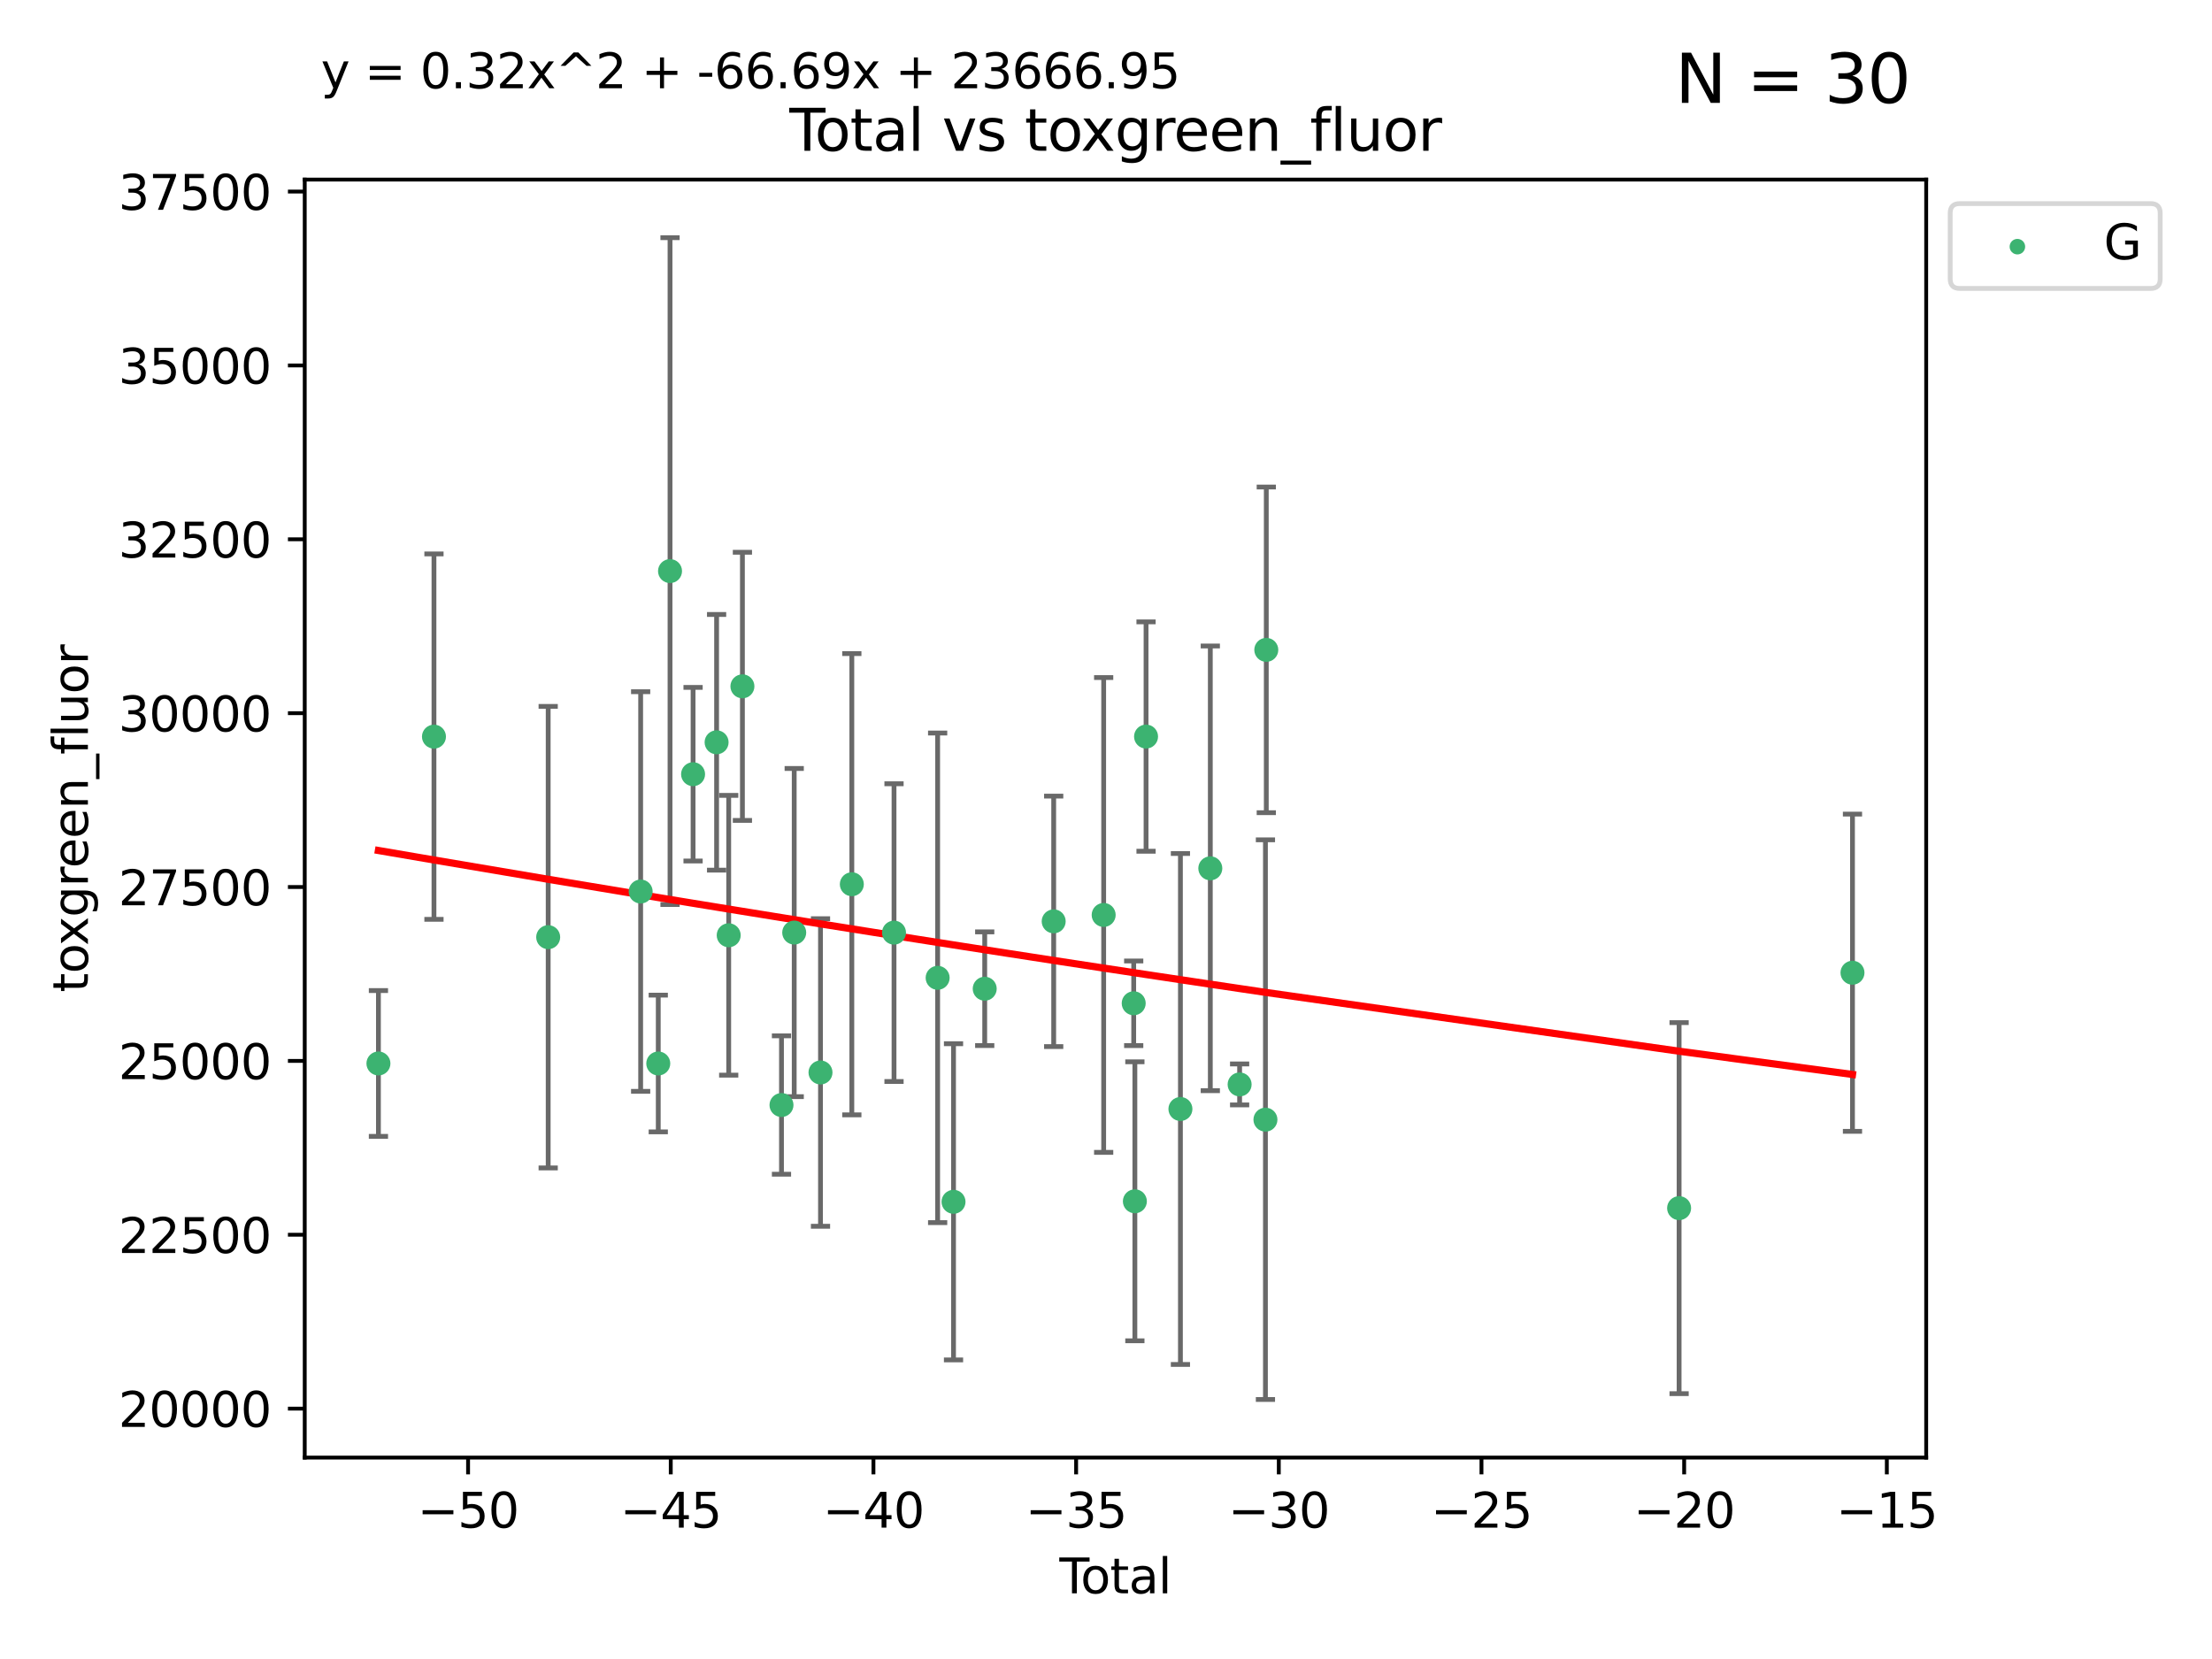 <?xml version="1.0" encoding="utf-8" standalone="no"?>
<!DOCTYPE svg PUBLIC "-//W3C//DTD SVG 1.1//EN"
  "http://www.w3.org/Graphics/SVG/1.1/DTD/svg11.dtd">
<svg xmlns:xlink="http://www.w3.org/1999/xlink" width="460.8pt" height="345.6pt" viewBox="0 0 460.8 345.6" xmlns="http://www.w3.org/2000/svg" version="1.1">
 <defs>
  <style type="text/css">*{stroke-linejoin: round; stroke-linecap: butt}</style>
 </defs>
 <g id="figure_1">
  <g id="patch_1">
   <path d="M 0 345.6 
L 460.8 345.6 
L 460.8 0 
L 0 0 
z
" style="fill: #ffffff"/>
  </g>
  <g id="axes_1">
   <g id="patch_2">
    <path d="M 63.481 303.64 
L 401.26 303.64 
L 401.26 37.411 
L 63.481 37.411 
z
" style="fill: #ffffff"/>
   </g>
   <g id="PathCollection_1">
    <defs>
     <path id="mac138e5668" d="M 0 1.118 
C 0.297 1.118 0.581 1 0.791 0.791 
C 1 0.581 1.118 0.297 1.118 0 
C 1.118 -0.297 1 -0.581 0.791 -0.791 
C 0.581 -1 0.297 -1.118 0 -1.118 
C -0.297 -1.118 -0.581 -1 -0.791 -0.791 
C -1 -0.581 -1.118 -0.297 -1.118 0 
C -1.118 0.297 -1 0.581 -0.791 0.791 
C -0.581 1 -0.297 1.118 0 1.118 
z
" style="stroke: #3cb371"/>
    </defs>
    <g clip-path="url(#p439471db47)">
     <use xlink:href="#mac138e5668" x="78.835" y="221.54" style="fill: #3cb371; stroke: #3cb371"/>
     <use xlink:href="#mac138e5668" x="90.403" y="153.455" style="fill: #3cb371; stroke: #3cb371"/>
     <use xlink:href="#mac138e5668" x="114.197" y="195.229" style="fill: #3cb371; stroke: #3cb371"/>
     <use xlink:href="#mac138e5668" x="133.459" y="185.72" style="fill: #3cb371; stroke: #3cb371"/>
     <use xlink:href="#mac138e5668" x="137.129" y="221.543" style="fill: #3cb371; stroke: #3cb371"/>
     <use xlink:href="#mac138e5668" x="139.579" y="118.969" style="fill: #3cb371; stroke: #3cb371"/>
     <use xlink:href="#mac138e5668" x="144.38" y="161.28" style="fill: #3cb371; stroke: #3cb371"/>
     <use xlink:href="#mac138e5668" x="149.28" y="154.636" style="fill: #3cb371; stroke: #3cb371"/>
     <use xlink:href="#mac138e5668" x="151.802" y="194.832" style="fill: #3cb371; stroke: #3cb371"/>
     <use xlink:href="#mac138e5668" x="154.658" y="142.975" style="fill: #3cb371; stroke: #3cb371"/>
     <use xlink:href="#mac138e5668" x="162.798" y="230.199" style="fill: #3cb371; stroke: #3cb371"/>
     <use xlink:href="#mac138e5668" x="165.449" y="194.27" style="fill: #3cb371; stroke: #3cb371"/>
     <use xlink:href="#mac138e5668" x="170.925" y="223.415" style="fill: #3cb371; stroke: #3cb371"/>
     <use xlink:href="#mac138e5668" x="177.451" y="184.203" style="fill: #3cb371; stroke: #3cb371"/>
     <use xlink:href="#mac138e5668" x="186.24" y="194.285" style="fill: #3cb371; stroke: #3cb371"/>
     <use xlink:href="#mac138e5668" x="195.328" y="203.698" style="fill: #3cb371; stroke: #3cb371"/>
     <use xlink:href="#mac138e5668" x="198.636" y="250.358" style="fill: #3cb371; stroke: #3cb371"/>
     <use xlink:href="#mac138e5668" x="205.134" y="205.97" style="fill: #3cb371; stroke: #3cb371"/>
     <use xlink:href="#mac138e5668" x="219.502" y="191.933" style="fill: #3cb371; stroke: #3cb371"/>
     <use xlink:href="#mac138e5668" x="229.914" y="190.601" style="fill: #3cb371; stroke: #3cb371"/>
     <use xlink:href="#mac138e5668" x="236.171" y="209.001" style="fill: #3cb371; stroke: #3cb371"/>
     <use xlink:href="#mac138e5668" x="236.415" y="250.252" style="fill: #3cb371; stroke: #3cb371"/>
     <use xlink:href="#mac138e5668" x="238.743" y="153.439" style="fill: #3cb371; stroke: #3cb371"/>
     <use xlink:href="#mac138e5668" x="245.904" y="231.023" style="fill: #3cb371; stroke: #3cb371"/>
     <use xlink:href="#mac138e5668" x="252.13" y="180.887" style="fill: #3cb371; stroke: #3cb371"/>
     <use xlink:href="#mac138e5668" x="258.236" y="225.906" style="fill: #3cb371; stroke: #3cb371"/>
     <use xlink:href="#mac138e5668" x="263.614" y="233.243" style="fill: #3cb371; stroke: #3cb371"/>
     <use xlink:href="#mac138e5668" x="263.791" y="135.378" style="fill: #3cb371; stroke: #3cb371"/>
     <use xlink:href="#mac138e5668" x="349.789" y="251.676" style="fill: #3cb371; stroke: #3cb371"/>
     <use xlink:href="#mac138e5668" x="385.906" y="202.636" style="fill: #3cb371; stroke: #3cb371"/>
    </g>
   </g>
   <g id="matplotlib.axis_1">
    <g id="xtick_1">
     <g id="line2d_1">
      <defs>
       <path id="m9cba1f69fb" d="M 0 0 
L 0 3.5 
" style="stroke: #000000; stroke-width: 0.8"/>
      </defs>
      <g>
       <use xlink:href="#m9cba1f69fb" x="97.509" y="303.64" style="stroke: #000000; stroke-width: 0.8"/>
      </g>
     </g>
     <g id="text_1">
      <!-- −50 -->
      <g transform="translate(86.957 318.238)scale(0.1 -0.1)">
       <defs>
        <path id="DejaVuSans-2212" d="M 678 2272 
L 4684 2272 
L 4684 1741 
L 678 1741 
L 678 2272 
z
" transform="scale(0.016)"/>
        <path id="DejaVuSans-35" d="M 691 4666 
L 3169 4666 
L 3169 4134 
L 1269 4134 
L 1269 2991 
Q 1406 3038 1543 3061 
Q 1681 3084 1819 3084 
Q 2600 3084 3056 2656 
Q 3513 2228 3513 1497 
Q 3513 744 3044 326 
Q 2575 -91 1722 -91 
Q 1428 -91 1123 -41 
Q 819 9 494 109 
L 494 744 
Q 775 591 1075 516 
Q 1375 441 1709 441 
Q 2250 441 2565 725 
Q 2881 1009 2881 1497 
Q 2881 1984 2565 2268 
Q 2250 2553 1709 2553 
Q 1456 2553 1204 2497 
Q 953 2441 691 2322 
L 691 4666 
z
" transform="scale(0.016)"/>
        <path id="DejaVuSans-30" d="M 2034 4250 
Q 1547 4250 1301 3770 
Q 1056 3291 1056 2328 
Q 1056 1369 1301 889 
Q 1547 409 2034 409 
Q 2525 409 2770 889 
Q 3016 1369 3016 2328 
Q 3016 3291 2770 3770 
Q 2525 4250 2034 4250 
z
M 2034 4750 
Q 2819 4750 3233 4129 
Q 3647 3509 3647 2328 
Q 3647 1150 3233 529 
Q 2819 -91 2034 -91 
Q 1250 -91 836 529 
Q 422 1150 422 2328 
Q 422 3509 836 4129 
Q 1250 4750 2034 4750 
z
" transform="scale(0.016)"/>
       </defs>
       <use xlink:href="#DejaVuSans-2212"/>
       <use xlink:href="#DejaVuSans-35" x="83.789"/>
       <use xlink:href="#DejaVuSans-30" x="147.412"/>
      </g>
     </g>
    </g>
    <g id="xtick_2">
     <g id="line2d_2">
      <g>
       <use xlink:href="#m9cba1f69fb" x="139.731" y="303.64" style="stroke: #000000; stroke-width: 0.8"/>
      </g>
     </g>
     <g id="text_2">
      <!-- −45 -->
      <g transform="translate(129.179 318.238)scale(0.1 -0.1)">
       <defs>
        <path id="DejaVuSans-34" d="M 2419 4116 
L 825 1625 
L 2419 1625 
L 2419 4116 
z
M 2253 4666 
L 3047 4666 
L 3047 1625 
L 3713 1625 
L 3713 1100 
L 3047 1100 
L 3047 0 
L 2419 0 
L 2419 1100 
L 313 1100 
L 313 1709 
L 2253 4666 
z
" transform="scale(0.016)"/>
       </defs>
       <use xlink:href="#DejaVuSans-2212"/>
       <use xlink:href="#DejaVuSans-34" x="83.789"/>
       <use xlink:href="#DejaVuSans-35" x="147.412"/>
      </g>
     </g>
    </g>
    <g id="xtick_3">
     <g id="line2d_3">
      <g>
       <use xlink:href="#m9cba1f69fb" x="181.953" y="303.64" style="stroke: #000000; stroke-width: 0.8"/>
      </g>
     </g>
     <g id="text_3">
      <!-- −40 -->
      <g transform="translate(171.401 318.238)scale(0.1 -0.1)">
       <use xlink:href="#DejaVuSans-2212"/>
       <use xlink:href="#DejaVuSans-34" x="83.789"/>
       <use xlink:href="#DejaVuSans-30" x="147.412"/>
      </g>
     </g>
    </g>
    <g id="xtick_4">
     <g id="line2d_4">
      <g>
       <use xlink:href="#m9cba1f69fb" x="224.175" y="303.64" style="stroke: #000000; stroke-width: 0.8"/>
      </g>
     </g>
     <g id="text_4">
      <!-- −35 -->
      <g transform="translate(213.622 318.238)scale(0.1 -0.1)">
       <defs>
        <path id="DejaVuSans-33" d="M 2597 2516 
Q 3050 2419 3304 2112 
Q 3559 1806 3559 1356 
Q 3559 666 3084 287 
Q 2609 -91 1734 -91 
Q 1441 -91 1130 -33 
Q 819 25 488 141 
L 488 750 
Q 750 597 1062 519 
Q 1375 441 1716 441 
Q 2309 441 2620 675 
Q 2931 909 2931 1356 
Q 2931 1769 2642 2001 
Q 2353 2234 1838 2234 
L 1294 2234 
L 1294 2753 
L 1863 2753 
Q 2328 2753 2575 2939 
Q 2822 3125 2822 3475 
Q 2822 3834 2567 4026 
Q 2313 4219 1838 4219 
Q 1578 4219 1281 4162 
Q 984 4106 628 3988 
L 628 4550 
Q 988 4650 1302 4700 
Q 1616 4750 1894 4750 
Q 2613 4750 3031 4423 
Q 3450 4097 3450 3541 
Q 3450 3153 3228 2886 
Q 3006 2619 2597 2516 
z
" transform="scale(0.016)"/>
       </defs>
       <use xlink:href="#DejaVuSans-2212"/>
       <use xlink:href="#DejaVuSans-33" x="83.789"/>
       <use xlink:href="#DejaVuSans-35" x="147.412"/>
      </g>
     </g>
    </g>
    <g id="xtick_5">
     <g id="line2d_5">
      <g>
       <use xlink:href="#m9cba1f69fb" x="266.396" y="303.64" style="stroke: #000000; stroke-width: 0.8"/>
      </g>
     </g>
     <g id="text_5">
      <!-- −30 -->
      <g transform="translate(255.844 318.238)scale(0.1 -0.1)">
       <use xlink:href="#DejaVuSans-2212"/>
       <use xlink:href="#DejaVuSans-33" x="83.789"/>
       <use xlink:href="#DejaVuSans-30" x="147.412"/>
      </g>
     </g>
    </g>
    <g id="xtick_6">
     <g id="line2d_6">
      <g>
       <use xlink:href="#m9cba1f69fb" x="308.618" y="303.64" style="stroke: #000000; stroke-width: 0.8"/>
      </g>
     </g>
     <g id="text_6">
      <!-- −25 -->
      <g transform="translate(298.066 318.238)scale(0.1 -0.1)">
       <defs>
        <path id="DejaVuSans-32" d="M 1228 531 
L 3431 531 
L 3431 0 
L 469 0 
L 469 531 
Q 828 903 1448 1529 
Q 2069 2156 2228 2338 
Q 2531 2678 2651 2914 
Q 2772 3150 2772 3378 
Q 2772 3750 2511 3984 
Q 2250 4219 1831 4219 
Q 1534 4219 1204 4116 
Q 875 4013 500 3803 
L 500 4441 
Q 881 4594 1212 4672 
Q 1544 4750 1819 4750 
Q 2544 4750 2975 4387 
Q 3406 4025 3406 3419 
Q 3406 3131 3298 2873 
Q 3191 2616 2906 2266 
Q 2828 2175 2409 1742 
Q 1991 1309 1228 531 
z
" transform="scale(0.016)"/>
       </defs>
       <use xlink:href="#DejaVuSans-2212"/>
       <use xlink:href="#DejaVuSans-32" x="83.789"/>
       <use xlink:href="#DejaVuSans-35" x="147.412"/>
      </g>
     </g>
    </g>
    <g id="xtick_7">
     <g id="line2d_7">
      <g>
       <use xlink:href="#m9cba1f69fb" x="350.84" y="303.64" style="stroke: #000000; stroke-width: 0.8"/>
      </g>
     </g>
     <g id="text_7">
      <!-- −20 -->
      <g transform="translate(340.287 318.238)scale(0.1 -0.1)">
       <use xlink:href="#DejaVuSans-2212"/>
       <use xlink:href="#DejaVuSans-32" x="83.789"/>
       <use xlink:href="#DejaVuSans-30" x="147.412"/>
      </g>
     </g>
    </g>
    <g id="xtick_8">
     <g id="line2d_8">
      <g>
       <use xlink:href="#m9cba1f69fb" x="393.061" y="303.64" style="stroke: #000000; stroke-width: 0.8"/>
      </g>
     </g>
     <g id="text_8">
      <!-- −15 -->
      <g transform="translate(382.509 318.238)scale(0.1 -0.1)">
       <defs>
        <path id="DejaVuSans-31" d="M 794 531 
L 1825 531 
L 1825 4091 
L 703 3866 
L 703 4441 
L 1819 4666 
L 2450 4666 
L 2450 531 
L 3481 531 
L 3481 0 
L 794 0 
L 794 531 
z
" transform="scale(0.016)"/>
       </defs>
       <use xlink:href="#DejaVuSans-2212"/>
       <use xlink:href="#DejaVuSans-31" x="83.789"/>
       <use xlink:href="#DejaVuSans-35" x="147.412"/>
      </g>
     </g>
    </g>
    <g id="text_9">
     <!-- Total -->
     <g transform="translate(220.694 331.917)scale(0.1 -0.1)">
      <defs>
       <path id="DejaVuSans-54" d="M -19 4666 
L 3928 4666 
L 3928 4134 
L 2272 4134 
L 2272 0 
L 1638 0 
L 1638 4134 
L -19 4134 
L -19 4666 
z
" transform="scale(0.016)"/>
       <path id="DejaVuSans-6f" d="M 1959 3097 
Q 1497 3097 1228 2736 
Q 959 2375 959 1747 
Q 959 1119 1226 758 
Q 1494 397 1959 397 
Q 2419 397 2687 759 
Q 2956 1122 2956 1747 
Q 2956 2369 2687 2733 
Q 2419 3097 1959 3097 
z
M 1959 3584 
Q 2709 3584 3137 3096 
Q 3566 2609 3566 1747 
Q 3566 888 3137 398 
Q 2709 -91 1959 -91 
Q 1206 -91 779 398 
Q 353 888 353 1747 
Q 353 2609 779 3096 
Q 1206 3584 1959 3584 
z
" transform="scale(0.016)"/>
       <path id="DejaVuSans-74" d="M 1172 4494 
L 1172 3500 
L 2356 3500 
L 2356 3053 
L 1172 3053 
L 1172 1153 
Q 1172 725 1289 603 
Q 1406 481 1766 481 
L 2356 481 
L 2356 0 
L 1766 0 
Q 1100 0 847 248 
Q 594 497 594 1153 
L 594 3053 
L 172 3053 
L 172 3500 
L 594 3500 
L 594 4494 
L 1172 4494 
z
" transform="scale(0.016)"/>
       <path id="DejaVuSans-61" d="M 2194 1759 
Q 1497 1759 1228 1600 
Q 959 1441 959 1056 
Q 959 750 1161 570 
Q 1363 391 1709 391 
Q 2188 391 2477 730 
Q 2766 1069 2766 1631 
L 2766 1759 
L 2194 1759 
z
M 3341 1997 
L 3341 0 
L 2766 0 
L 2766 531 
Q 2569 213 2275 61 
Q 1981 -91 1556 -91 
Q 1019 -91 701 211 
Q 384 513 384 1019 
Q 384 1609 779 1909 
Q 1175 2209 1959 2209 
L 2766 2209 
L 2766 2266 
Q 2766 2663 2505 2880 
Q 2244 3097 1772 3097 
Q 1472 3097 1187 3025 
Q 903 2953 641 2809 
L 641 3341 
Q 956 3463 1253 3523 
Q 1550 3584 1831 3584 
Q 2591 3584 2966 3190 
Q 3341 2797 3341 1997 
z
" transform="scale(0.016)"/>
       <path id="DejaVuSans-6c" d="M 603 4863 
L 1178 4863 
L 1178 0 
L 603 0 
L 603 4863 
z
" transform="scale(0.016)"/>
      </defs>
      <use xlink:href="#DejaVuSans-54"/>
      <use xlink:href="#DejaVuSans-6f" x="44.084"/>
      <use xlink:href="#DejaVuSans-74" x="105.266"/>
      <use xlink:href="#DejaVuSans-61" x="144.475"/>
      <use xlink:href="#DejaVuSans-6c" x="205.754"/>
     </g>
    </g>
   </g>
   <g id="matplotlib.axis_2">
    <g id="ytick_1">
     <g id="line2d_9">
      <defs>
       <path id="me5fd442c56" d="M 0 0 
L -3.5 0 
" style="stroke: #000000; stroke-width: 0.8"/>
      </defs>
      <g>
       <use xlink:href="#me5fd442c56" x="63.481" y="293.442" style="stroke: #000000; stroke-width: 0.8"/>
      </g>
     </g>
     <g id="text_10">
      <!-- 20000 -->
      <g transform="translate(24.669 297.241)scale(0.1 -0.1)">
       <use xlink:href="#DejaVuSans-32"/>
       <use xlink:href="#DejaVuSans-30" x="63.623"/>
       <use xlink:href="#DejaVuSans-30" x="127.246"/>
       <use xlink:href="#DejaVuSans-30" x="190.869"/>
       <use xlink:href="#DejaVuSans-30" x="254.492"/>
      </g>
     </g>
    </g>
    <g id="ytick_2">
     <g id="line2d_10">
      <g>
       <use xlink:href="#me5fd442c56" x="63.481" y="257.223" style="stroke: #000000; stroke-width: 0.8"/>
      </g>
     </g>
     <g id="text_11">
      <!-- 22500 -->
      <g transform="translate(24.669 261.022)scale(0.1 -0.1)">
       <use xlink:href="#DejaVuSans-32"/>
       <use xlink:href="#DejaVuSans-32" x="63.623"/>
       <use xlink:href="#DejaVuSans-35" x="127.246"/>
       <use xlink:href="#DejaVuSans-30" x="190.869"/>
       <use xlink:href="#DejaVuSans-30" x="254.492"/>
      </g>
     </g>
    </g>
    <g id="ytick_3">
     <g id="line2d_11">
      <g>
       <use xlink:href="#me5fd442c56" x="63.481" y="221.004" style="stroke: #000000; stroke-width: 0.8"/>
      </g>
     </g>
     <g id="text_12">
      <!-- 25000 -->
      <g transform="translate(24.669 224.803)scale(0.1 -0.1)">
       <use xlink:href="#DejaVuSans-32"/>
       <use xlink:href="#DejaVuSans-35" x="63.623"/>
       <use xlink:href="#DejaVuSans-30" x="127.246"/>
       <use xlink:href="#DejaVuSans-30" x="190.869"/>
       <use xlink:href="#DejaVuSans-30" x="254.492"/>
      </g>
     </g>
    </g>
    <g id="ytick_4">
     <g id="line2d_12">
      <g>
       <use xlink:href="#me5fd442c56" x="63.481" y="184.785" style="stroke: #000000; stroke-width: 0.8"/>
      </g>
     </g>
     <g id="text_13">
      <!-- 27500 -->
      <g transform="translate(24.669 188.584)scale(0.1 -0.1)">
       <defs>
        <path id="DejaVuSans-37" d="M 525 4666 
L 3525 4666 
L 3525 4397 
L 1831 0 
L 1172 0 
L 2766 4134 
L 525 4134 
L 525 4666 
z
" transform="scale(0.016)"/>
       </defs>
       <use xlink:href="#DejaVuSans-32"/>
       <use xlink:href="#DejaVuSans-37" x="63.623"/>
       <use xlink:href="#DejaVuSans-35" x="127.246"/>
       <use xlink:href="#DejaVuSans-30" x="190.869"/>
       <use xlink:href="#DejaVuSans-30" x="254.492"/>
      </g>
     </g>
    </g>
    <g id="ytick_5">
     <g id="line2d_13">
      <g>
       <use xlink:href="#me5fd442c56" x="63.481" y="148.566" style="stroke: #000000; stroke-width: 0.8"/>
      </g>
     </g>
     <g id="text_14">
      <!-- 30000 -->
      <g transform="translate(24.669 152.365)scale(0.1 -0.1)">
       <use xlink:href="#DejaVuSans-33"/>
       <use xlink:href="#DejaVuSans-30" x="63.623"/>
       <use xlink:href="#DejaVuSans-30" x="127.246"/>
       <use xlink:href="#DejaVuSans-30" x="190.869"/>
       <use xlink:href="#DejaVuSans-30" x="254.492"/>
      </g>
     </g>
    </g>
    <g id="ytick_6">
     <g id="line2d_14">
      <g>
       <use xlink:href="#me5fd442c56" x="63.481" y="112.347" style="stroke: #000000; stroke-width: 0.8"/>
      </g>
     </g>
     <g id="text_15">
      <!-- 32500 -->
      <g transform="translate(24.669 116.146)scale(0.1 -0.1)">
       <use xlink:href="#DejaVuSans-33"/>
       <use xlink:href="#DejaVuSans-32" x="63.623"/>
       <use xlink:href="#DejaVuSans-35" x="127.246"/>
       <use xlink:href="#DejaVuSans-30" x="190.869"/>
       <use xlink:href="#DejaVuSans-30" x="254.492"/>
      </g>
     </g>
    </g>
    <g id="ytick_7">
     <g id="line2d_15">
      <g>
       <use xlink:href="#me5fd442c56" x="63.481" y="76.128" style="stroke: #000000; stroke-width: 0.8"/>
      </g>
     </g>
     <g id="text_16">
      <!-- 35000 -->
      <g transform="translate(24.669 79.927)scale(0.1 -0.1)">
       <use xlink:href="#DejaVuSans-33"/>
       <use xlink:href="#DejaVuSans-35" x="63.623"/>
       <use xlink:href="#DejaVuSans-30" x="127.246"/>
       <use xlink:href="#DejaVuSans-30" x="190.869"/>
       <use xlink:href="#DejaVuSans-30" x="254.492"/>
      </g>
     </g>
    </g>
    <g id="ytick_8">
     <g id="line2d_16">
      <g>
       <use xlink:href="#me5fd442c56" x="63.481" y="39.909" style="stroke: #000000; stroke-width: 0.8"/>
      </g>
     </g>
     <g id="text_17">
      <!-- 37500 -->
      <g transform="translate(24.669 43.708)scale(0.1 -0.1)">
       <use xlink:href="#DejaVuSans-33"/>
       <use xlink:href="#DejaVuSans-37" x="63.623"/>
       <use xlink:href="#DejaVuSans-35" x="127.246"/>
       <use xlink:href="#DejaVuSans-30" x="190.869"/>
       <use xlink:href="#DejaVuSans-30" x="254.492"/>
      </g>
     </g>
    </g>
    <g id="text_18">
     <!-- toxgreen_fluor -->
     <g transform="translate(18.311 206.72)rotate(-90)scale(0.1 -0.1)">
      <defs>
       <path id="DejaVuSans-78" d="M 3513 3500 
L 2247 1797 
L 3578 0 
L 2900 0 
L 1881 1375 
L 863 0 
L 184 0 
L 1544 1831 
L 300 3500 
L 978 3500 
L 1906 2253 
L 2834 3500 
L 3513 3500 
z
" transform="scale(0.016)"/>
       <path id="DejaVuSans-67" d="M 2906 1791 
Q 2906 2416 2648 2759 
Q 2391 3103 1925 3103 
Q 1463 3103 1205 2759 
Q 947 2416 947 1791 
Q 947 1169 1205 825 
Q 1463 481 1925 481 
Q 2391 481 2648 825 
Q 2906 1169 2906 1791 
z
M 3481 434 
Q 3481 -459 3084 -895 
Q 2688 -1331 1869 -1331 
Q 1566 -1331 1297 -1286 
Q 1028 -1241 775 -1147 
L 775 -588 
Q 1028 -725 1275 -790 
Q 1522 -856 1778 -856 
Q 2344 -856 2625 -561 
Q 2906 -266 2906 331 
L 2906 616 
Q 2728 306 2450 153 
Q 2172 0 1784 0 
Q 1141 0 747 490 
Q 353 981 353 1791 
Q 353 2603 747 3093 
Q 1141 3584 1784 3584 
Q 2172 3584 2450 3431 
Q 2728 3278 2906 2969 
L 2906 3500 
L 3481 3500 
L 3481 434 
z
" transform="scale(0.016)"/>
       <path id="DejaVuSans-72" d="M 2631 2963 
Q 2534 3019 2420 3045 
Q 2306 3072 2169 3072 
Q 1681 3072 1420 2755 
Q 1159 2438 1159 1844 
L 1159 0 
L 581 0 
L 581 3500 
L 1159 3500 
L 1159 2956 
Q 1341 3275 1631 3429 
Q 1922 3584 2338 3584 
Q 2397 3584 2469 3576 
Q 2541 3569 2628 3553 
L 2631 2963 
z
" transform="scale(0.016)"/>
       <path id="DejaVuSans-65" d="M 3597 1894 
L 3597 1613 
L 953 1613 
Q 991 1019 1311 708 
Q 1631 397 2203 397 
Q 2534 397 2845 478 
Q 3156 559 3463 722 
L 3463 178 
Q 3153 47 2828 -22 
Q 2503 -91 2169 -91 
Q 1331 -91 842 396 
Q 353 884 353 1716 
Q 353 2575 817 3079 
Q 1281 3584 2069 3584 
Q 2775 3584 3186 3129 
Q 3597 2675 3597 1894 
z
M 3022 2063 
Q 3016 2534 2758 2815 
Q 2500 3097 2075 3097 
Q 1594 3097 1305 2825 
Q 1016 2553 972 2059 
L 3022 2063 
z
" transform="scale(0.016)"/>
       <path id="DejaVuSans-6e" d="M 3513 2113 
L 3513 0 
L 2938 0 
L 2938 2094 
Q 2938 2591 2744 2837 
Q 2550 3084 2163 3084 
Q 1697 3084 1428 2787 
Q 1159 2491 1159 1978 
L 1159 0 
L 581 0 
L 581 3500 
L 1159 3500 
L 1159 2956 
Q 1366 3272 1645 3428 
Q 1925 3584 2291 3584 
Q 2894 3584 3203 3211 
Q 3513 2838 3513 2113 
z
" transform="scale(0.016)"/>
       <path id="DejaVuSans-5f" d="M 3263 -1063 
L 3263 -1509 
L -63 -1509 
L -63 -1063 
L 3263 -1063 
z
" transform="scale(0.016)"/>
       <path id="DejaVuSans-66" d="M 2375 4863 
L 2375 4384 
L 1825 4384 
Q 1516 4384 1395 4259 
Q 1275 4134 1275 3809 
L 1275 3500 
L 2222 3500 
L 2222 3053 
L 1275 3053 
L 1275 0 
L 697 0 
L 697 3053 
L 147 3053 
L 147 3500 
L 697 3500 
L 697 3744 
Q 697 4328 969 4595 
Q 1241 4863 1831 4863 
L 2375 4863 
z
" transform="scale(0.016)"/>
       <path id="DejaVuSans-75" d="M 544 1381 
L 544 3500 
L 1119 3500 
L 1119 1403 
Q 1119 906 1312 657 
Q 1506 409 1894 409 
Q 2359 409 2629 706 
Q 2900 1003 2900 1516 
L 2900 3500 
L 3475 3500 
L 3475 0 
L 2900 0 
L 2900 538 
Q 2691 219 2414 64 
Q 2138 -91 1772 -91 
Q 1169 -91 856 284 
Q 544 659 544 1381 
z
M 1991 3584 
L 1991 3584 
z
" transform="scale(0.016)"/>
      </defs>
      <use xlink:href="#DejaVuSans-74"/>
      <use xlink:href="#DejaVuSans-6f" x="39.209"/>
      <use xlink:href="#DejaVuSans-78" x="97.266"/>
      <use xlink:href="#DejaVuSans-67" x="156.445"/>
      <use xlink:href="#DejaVuSans-72" x="219.922"/>
      <use xlink:href="#DejaVuSans-65" x="258.785"/>
      <use xlink:href="#DejaVuSans-65" x="320.309"/>
      <use xlink:href="#DejaVuSans-6e" x="381.832"/>
      <use xlink:href="#DejaVuSans-5f" x="445.211"/>
      <use xlink:href="#DejaVuSans-66" x="495.211"/>
      <use xlink:href="#DejaVuSans-6c" x="530.416"/>
      <use xlink:href="#DejaVuSans-75" x="558.199"/>
      <use xlink:href="#DejaVuSans-6f" x="621.578"/>
      <use xlink:href="#DejaVuSans-72" x="682.76"/>
     </g>
    </g>
   </g>
   <g id="LineCollection_1">
    <path d="M 78.835 236.728 
L 78.835 206.352 
" clip-path="url(#p439471db47)" style="fill: none; stroke: #696969"/>
    <path d="M 90.403 191.517 
L 90.403 115.393 
" clip-path="url(#p439471db47)" style="fill: none; stroke: #696969"/>
    <path d="M 114.197 243.304 
L 114.197 147.155 
" clip-path="url(#p439471db47)" style="fill: none; stroke: #696969"/>
    <path d="M 133.459 227.343 
L 133.459 144.096 
" clip-path="url(#p439471db47)" style="fill: none; stroke: #696969"/>
    <path d="M 137.129 235.785 
L 137.129 207.301 
" clip-path="url(#p439471db47)" style="fill: none; stroke: #696969"/>
    <path d="M 139.579 188.425 
L 139.579 49.513 
" clip-path="url(#p439471db47)" style="fill: none; stroke: #696969"/>
    <path d="M 144.38 179.362 
L 144.38 143.198 
" clip-path="url(#p439471db47)" style="fill: none; stroke: #696969"/>
    <path d="M 149.28 181.268 
L 149.28 128.003 
" clip-path="url(#p439471db47)" style="fill: none; stroke: #696969"/>
    <path d="M 151.802 223.972 
L 151.802 165.693 
" clip-path="url(#p439471db47)" style="fill: none; stroke: #696969"/>
    <path d="M 154.658 170.908 
L 154.658 115.042 
" clip-path="url(#p439471db47)" style="fill: none; stroke: #696969"/>
    <path d="M 162.798 244.611 
L 162.798 215.786 
" clip-path="url(#p439471db47)" style="fill: none; stroke: #696969"/>
    <path d="M 165.449 228.45 
L 165.449 160.089 
" clip-path="url(#p439471db47)" style="fill: none; stroke: #696969"/>
    <path d="M 170.925 255.454 
L 170.925 191.376 
" clip-path="url(#p439471db47)" style="fill: none; stroke: #696969"/>
    <path d="M 177.451 232.245 
L 177.451 136.161 
" clip-path="url(#p439471db47)" style="fill: none; stroke: #696969"/>
    <path d="M 186.24 225.297 
L 186.24 163.272 
" clip-path="url(#p439471db47)" style="fill: none; stroke: #696969"/>
    <path d="M 195.328 254.691 
L 195.328 152.705 
" clip-path="url(#p439471db47)" style="fill: none; stroke: #696969"/>
    <path d="M 198.636 283.294 
L 198.636 217.422 
" clip-path="url(#p439471db47)" style="fill: none; stroke: #696969"/>
    <path d="M 205.134 217.813 
L 205.134 194.126 
" clip-path="url(#p439471db47)" style="fill: none; stroke: #696969"/>
    <path d="M 219.502 218.024 
L 219.502 165.842 
" clip-path="url(#p439471db47)" style="fill: none; stroke: #696969"/>
    <path d="M 229.914 240.058 
L 229.914 141.144 
" clip-path="url(#p439471db47)" style="fill: none; stroke: #696969"/>
    <path d="M 236.171 217.816 
L 236.171 200.186 
" clip-path="url(#p439471db47)" style="fill: none; stroke: #696969"/>
    <path d="M 236.415 279.311 
L 236.415 221.193 
" clip-path="url(#p439471db47)" style="fill: none; stroke: #696969"/>
    <path d="M 238.743 177.328 
L 238.743 129.55 
" clip-path="url(#p439471db47)" style="fill: none; stroke: #696969"/>
    <path d="M 245.904 284.244 
L 245.904 177.802 
" clip-path="url(#p439471db47)" style="fill: none; stroke: #696969"/>
    <path d="M 252.13 227.206 
L 252.13 134.569 
" clip-path="url(#p439471db47)" style="fill: none; stroke: #696969"/>
    <path d="M 258.236 230.174 
L 258.236 221.638 
" clip-path="url(#p439471db47)" style="fill: none; stroke: #696969"/>
    <path d="M 263.614 291.539 
L 263.614 174.947 
" clip-path="url(#p439471db47)" style="fill: none; stroke: #696969"/>
    <path d="M 263.791 169.301 
L 263.791 101.455 
" clip-path="url(#p439471db47)" style="fill: none; stroke: #696969"/>
    <path d="M 349.789 290.324 
L 349.789 213.028 
" clip-path="url(#p439471db47)" style="fill: none; stroke: #696969"/>
    <path d="M 385.906 235.679 
L 385.906 169.594 
" clip-path="url(#p439471db47)" style="fill: none; stroke: #696969"/>
   </g>
   <g id="line2d_17">
    <defs>
     <path id="m8805cbc2ed" d="M 2 0 
L -2 -0 
" style="stroke: #696969"/>
    </defs>
    <g clip-path="url(#p439471db47)">
     <use xlink:href="#m8805cbc2ed" x="78.835" y="236.728" style="fill: #696969; stroke: #696969"/>
     <use xlink:href="#m8805cbc2ed" x="90.403" y="191.517" style="fill: #696969; stroke: #696969"/>
     <use xlink:href="#m8805cbc2ed" x="114.197" y="243.304" style="fill: #696969; stroke: #696969"/>
     <use xlink:href="#m8805cbc2ed" x="133.459" y="227.343" style="fill: #696969; stroke: #696969"/>
     <use xlink:href="#m8805cbc2ed" x="137.129" y="235.785" style="fill: #696969; stroke: #696969"/>
     <use xlink:href="#m8805cbc2ed" x="139.579" y="188.425" style="fill: #696969; stroke: #696969"/>
     <use xlink:href="#m8805cbc2ed" x="144.38" y="179.362" style="fill: #696969; stroke: #696969"/>
     <use xlink:href="#m8805cbc2ed" x="149.28" y="181.268" style="fill: #696969; stroke: #696969"/>
     <use xlink:href="#m8805cbc2ed" x="151.802" y="223.972" style="fill: #696969; stroke: #696969"/>
     <use xlink:href="#m8805cbc2ed" x="154.658" y="170.908" style="fill: #696969; stroke: #696969"/>
     <use xlink:href="#m8805cbc2ed" x="162.798" y="244.611" style="fill: #696969; stroke: #696969"/>
     <use xlink:href="#m8805cbc2ed" x="165.449" y="228.45" style="fill: #696969; stroke: #696969"/>
     <use xlink:href="#m8805cbc2ed" x="170.925" y="255.454" style="fill: #696969; stroke: #696969"/>
     <use xlink:href="#m8805cbc2ed" x="177.451" y="232.245" style="fill: #696969; stroke: #696969"/>
     <use xlink:href="#m8805cbc2ed" x="186.24" y="225.297" style="fill: #696969; stroke: #696969"/>
     <use xlink:href="#m8805cbc2ed" x="195.328" y="254.691" style="fill: #696969; stroke: #696969"/>
     <use xlink:href="#m8805cbc2ed" x="198.636" y="283.294" style="fill: #696969; stroke: #696969"/>
     <use xlink:href="#m8805cbc2ed" x="205.134" y="217.813" style="fill: #696969; stroke: #696969"/>
     <use xlink:href="#m8805cbc2ed" x="219.502" y="218.024" style="fill: #696969; stroke: #696969"/>
     <use xlink:href="#m8805cbc2ed" x="229.914" y="240.058" style="fill: #696969; stroke: #696969"/>
     <use xlink:href="#m8805cbc2ed" x="236.171" y="217.816" style="fill: #696969; stroke: #696969"/>
     <use xlink:href="#m8805cbc2ed" x="236.415" y="279.311" style="fill: #696969; stroke: #696969"/>
     <use xlink:href="#m8805cbc2ed" x="238.743" y="177.328" style="fill: #696969; stroke: #696969"/>
     <use xlink:href="#m8805cbc2ed" x="245.904" y="284.244" style="fill: #696969; stroke: #696969"/>
     <use xlink:href="#m8805cbc2ed" x="252.13" y="227.206" style="fill: #696969; stroke: #696969"/>
     <use xlink:href="#m8805cbc2ed" x="258.236" y="230.174" style="fill: #696969; stroke: #696969"/>
     <use xlink:href="#m8805cbc2ed" x="263.614" y="291.539" style="fill: #696969; stroke: #696969"/>
     <use xlink:href="#m8805cbc2ed" x="263.791" y="169.301" style="fill: #696969; stroke: #696969"/>
     <use xlink:href="#m8805cbc2ed" x="349.789" y="290.324" style="fill: #696969; stroke: #696969"/>
     <use xlink:href="#m8805cbc2ed" x="385.906" y="235.679" style="fill: #696969; stroke: #696969"/>
    </g>
   </g>
   <g id="line2d_18">
    <g clip-path="url(#p439471db47)">
     <use xlink:href="#m8805cbc2ed" x="78.835" y="206.352" style="fill: #696969; stroke: #696969"/>
     <use xlink:href="#m8805cbc2ed" x="90.403" y="115.393" style="fill: #696969; stroke: #696969"/>
     <use xlink:href="#m8805cbc2ed" x="114.197" y="147.155" style="fill: #696969; stroke: #696969"/>
     <use xlink:href="#m8805cbc2ed" x="133.459" y="144.096" style="fill: #696969; stroke: #696969"/>
     <use xlink:href="#m8805cbc2ed" x="137.129" y="207.301" style="fill: #696969; stroke: #696969"/>
     <use xlink:href="#m8805cbc2ed" x="139.579" y="49.513" style="fill: #696969; stroke: #696969"/>
     <use xlink:href="#m8805cbc2ed" x="144.38" y="143.198" style="fill: #696969; stroke: #696969"/>
     <use xlink:href="#m8805cbc2ed" x="149.28" y="128.003" style="fill: #696969; stroke: #696969"/>
     <use xlink:href="#m8805cbc2ed" x="151.802" y="165.693" style="fill: #696969; stroke: #696969"/>
     <use xlink:href="#m8805cbc2ed" x="154.658" y="115.042" style="fill: #696969; stroke: #696969"/>
     <use xlink:href="#m8805cbc2ed" x="162.798" y="215.786" style="fill: #696969; stroke: #696969"/>
     <use xlink:href="#m8805cbc2ed" x="165.449" y="160.089" style="fill: #696969; stroke: #696969"/>
     <use xlink:href="#m8805cbc2ed" x="170.925" y="191.376" style="fill: #696969; stroke: #696969"/>
     <use xlink:href="#m8805cbc2ed" x="177.451" y="136.161" style="fill: #696969; stroke: #696969"/>
     <use xlink:href="#m8805cbc2ed" x="186.24" y="163.272" style="fill: #696969; stroke: #696969"/>
     <use xlink:href="#m8805cbc2ed" x="195.328" y="152.705" style="fill: #696969; stroke: #696969"/>
     <use xlink:href="#m8805cbc2ed" x="198.636" y="217.422" style="fill: #696969; stroke: #696969"/>
     <use xlink:href="#m8805cbc2ed" x="205.134" y="194.126" style="fill: #696969; stroke: #696969"/>
     <use xlink:href="#m8805cbc2ed" x="219.502" y="165.842" style="fill: #696969; stroke: #696969"/>
     <use xlink:href="#m8805cbc2ed" x="229.914" y="141.144" style="fill: #696969; stroke: #696969"/>
     <use xlink:href="#m8805cbc2ed" x="236.171" y="200.186" style="fill: #696969; stroke: #696969"/>
     <use xlink:href="#m8805cbc2ed" x="236.415" y="221.193" style="fill: #696969; stroke: #696969"/>
     <use xlink:href="#m8805cbc2ed" x="238.743" y="129.55" style="fill: #696969; stroke: #696969"/>
     <use xlink:href="#m8805cbc2ed" x="245.904" y="177.802" style="fill: #696969; stroke: #696969"/>
     <use xlink:href="#m8805cbc2ed" x="252.13" y="134.569" style="fill: #696969; stroke: #696969"/>
     <use xlink:href="#m8805cbc2ed" x="258.236" y="221.638" style="fill: #696969; stroke: #696969"/>
     <use xlink:href="#m8805cbc2ed" x="263.614" y="174.947" style="fill: #696969; stroke: #696969"/>
     <use xlink:href="#m8805cbc2ed" x="263.791" y="101.455" style="fill: #696969; stroke: #696969"/>
     <use xlink:href="#m8805cbc2ed" x="349.789" y="213.028" style="fill: #696969; stroke: #696969"/>
     <use xlink:href="#m8805cbc2ed" x="385.906" y="169.594" style="fill: #696969; stroke: #696969"/>
    </g>
   </g>
   <g id="line2d_19">
    <path d="M 78.835 177.172 
L 90.403 179.153 
L 114.197 183.173 
L 133.459 186.373 
L 137.129 186.977 
L 139.579 187.38 
L 144.38 188.166 
L 149.28 188.965 
L 151.802 189.376 
L 154.658 189.839 
L 162.798 191.154 
L 165.449 191.581 
L 170.925 192.459 
L 177.451 193.5 
L 186.24 194.894 
L 195.328 196.324 
L 198.636 196.842 
L 205.134 197.856 
L 219.502 200.077 
L 229.914 201.669 
L 236.171 202.619 
L 236.415 202.656 
L 238.743 203.009 
L 245.904 204.088 
L 252.13 205.02 
L 258.236 205.93 
L 263.614 206.727 
L 263.791 206.753 
L 349.789 218.986 
L 385.906 223.835 
" clip-path="url(#p439471db47)" style="fill: none; stroke: #ff0000; stroke-width: 1.5; stroke-linecap: square"/>
   </g>
   <g id="line2d_20">
    <defs>
     <path id="mb8d2765a61" d="M 0 2 
C 0.53 2 1.039 1.789 1.414 1.414 
C 1.789 1.039 2 0.53 2 0 
C 2 -0.53 1.789 -1.039 1.414 -1.414 
C 1.039 -1.789 0.53 -2 0 -2 
C -0.53 -2 -1.039 -1.789 -1.414 -1.414 
C -1.789 -1.039 -2 -0.53 -2 0 
C -2 0.53 -1.789 1.039 -1.414 1.414 
C -1.039 1.789 -0.53 2 0 2 
z
" style="stroke: #3cb371"/>
    </defs>
    <g clip-path="url(#p439471db47)">
     <use xlink:href="#mb8d2765a61" x="78.835" y="221.54" style="fill: #3cb371; stroke: #3cb371"/>
     <use xlink:href="#mb8d2765a61" x="90.403" y="153.455" style="fill: #3cb371; stroke: #3cb371"/>
     <use xlink:href="#mb8d2765a61" x="114.197" y="195.229" style="fill: #3cb371; stroke: #3cb371"/>
     <use xlink:href="#mb8d2765a61" x="133.459" y="185.72" style="fill: #3cb371; stroke: #3cb371"/>
     <use xlink:href="#mb8d2765a61" x="137.129" y="221.543" style="fill: #3cb371; stroke: #3cb371"/>
     <use xlink:href="#mb8d2765a61" x="139.579" y="118.969" style="fill: #3cb371; stroke: #3cb371"/>
     <use xlink:href="#mb8d2765a61" x="144.38" y="161.28" style="fill: #3cb371; stroke: #3cb371"/>
     <use xlink:href="#mb8d2765a61" x="149.28" y="154.636" style="fill: #3cb371; stroke: #3cb371"/>
     <use xlink:href="#mb8d2765a61" x="151.802" y="194.832" style="fill: #3cb371; stroke: #3cb371"/>
     <use xlink:href="#mb8d2765a61" x="154.658" y="142.975" style="fill: #3cb371; stroke: #3cb371"/>
     <use xlink:href="#mb8d2765a61" x="162.798" y="230.199" style="fill: #3cb371; stroke: #3cb371"/>
     <use xlink:href="#mb8d2765a61" x="165.449" y="194.27" style="fill: #3cb371; stroke: #3cb371"/>
     <use xlink:href="#mb8d2765a61" x="170.925" y="223.415" style="fill: #3cb371; stroke: #3cb371"/>
     <use xlink:href="#mb8d2765a61" x="177.451" y="184.203" style="fill: #3cb371; stroke: #3cb371"/>
     <use xlink:href="#mb8d2765a61" x="186.24" y="194.285" style="fill: #3cb371; stroke: #3cb371"/>
     <use xlink:href="#mb8d2765a61" x="195.328" y="203.698" style="fill: #3cb371; stroke: #3cb371"/>
     <use xlink:href="#mb8d2765a61" x="198.636" y="250.358" style="fill: #3cb371; stroke: #3cb371"/>
     <use xlink:href="#mb8d2765a61" x="205.134" y="205.97" style="fill: #3cb371; stroke: #3cb371"/>
     <use xlink:href="#mb8d2765a61" x="219.502" y="191.933" style="fill: #3cb371; stroke: #3cb371"/>
     <use xlink:href="#mb8d2765a61" x="229.914" y="190.601" style="fill: #3cb371; stroke: #3cb371"/>
     <use xlink:href="#mb8d2765a61" x="236.171" y="209.001" style="fill: #3cb371; stroke: #3cb371"/>
     <use xlink:href="#mb8d2765a61" x="236.415" y="250.252" style="fill: #3cb371; stroke: #3cb371"/>
     <use xlink:href="#mb8d2765a61" x="238.743" y="153.439" style="fill: #3cb371; stroke: #3cb371"/>
     <use xlink:href="#mb8d2765a61" x="245.904" y="231.023" style="fill: #3cb371; stroke: #3cb371"/>
     <use xlink:href="#mb8d2765a61" x="252.13" y="180.887" style="fill: #3cb371; stroke: #3cb371"/>
     <use xlink:href="#mb8d2765a61" x="258.236" y="225.906" style="fill: #3cb371; stroke: #3cb371"/>
     <use xlink:href="#mb8d2765a61" x="263.614" y="233.243" style="fill: #3cb371; stroke: #3cb371"/>
     <use xlink:href="#mb8d2765a61" x="263.791" y="135.378" style="fill: #3cb371; stroke: #3cb371"/>
     <use xlink:href="#mb8d2765a61" x="349.789" y="251.676" style="fill: #3cb371; stroke: #3cb371"/>
     <use xlink:href="#mb8d2765a61" x="385.906" y="202.636" style="fill: #3cb371; stroke: #3cb371"/>
    </g>
   </g>
   <g id="patch_3">
    <path d="M 63.481 303.64 
L 63.481 37.411 
" style="fill: none; stroke: #000000; stroke-width: 0.8; stroke-linejoin: miter; stroke-linecap: square"/>
   </g>
   <g id="patch_4">
    <path d="M 401.26 303.64 
L 401.26 37.411 
" style="fill: none; stroke: #000000; stroke-width: 0.8; stroke-linejoin: miter; stroke-linecap: square"/>
   </g>
   <g id="patch_5">
    <path d="M 63.481 303.64 
L 401.26 303.64 
" style="fill: none; stroke: #000000; stroke-width: 0.8; stroke-linejoin: miter; stroke-linecap: square"/>
   </g>
   <g id="patch_6">
    <path d="M 63.481 37.411 
L 401.26 37.411 
" style="fill: none; stroke: #000000; stroke-width: 0.8; stroke-linejoin: miter; stroke-linecap: square"/>
   </g>
   <g id="text_19">
    <!-- N = 30 -->
    <g transform="translate(348.963 21.426)scale(0.14 -0.14)">
     <defs>
      <path id="DejaVuSans-4e" d="M 628 4666 
L 1478 4666 
L 3547 763 
L 3547 4666 
L 4159 4666 
L 4159 0 
L 3309 0 
L 1241 3903 
L 1241 0 
L 628 0 
L 628 4666 
z
" transform="scale(0.016)"/>
      <path id="DejaVuSans-20" transform="scale(0.016)"/>
      <path id="DejaVuSans-3d" d="M 678 2906 
L 4684 2906 
L 4684 2381 
L 678 2381 
L 678 2906 
z
M 678 1631 
L 4684 1631 
L 4684 1100 
L 678 1100 
L 678 1631 
z
" transform="scale(0.016)"/>
     </defs>
     <use xlink:href="#DejaVuSans-4e"/>
     <use xlink:href="#DejaVuSans-20" x="74.805"/>
     <use xlink:href="#DejaVuSans-3d" x="106.592"/>
     <use xlink:href="#DejaVuSans-20" x="190.381"/>
     <use xlink:href="#DejaVuSans-33" x="222.168"/>
     <use xlink:href="#DejaVuSans-30" x="285.791"/>
    </g>
   </g>
   <g id="text_20">
    <!-- y = 0.32x^2 + -66.69x + 23666.95 -->
    <g transform="translate(66.859 18.387)scale(0.1 -0.1)">
     <defs>
      <path id="DejaVuSans-79" d="M 2059 -325 
Q 1816 -950 1584 -1140 
Q 1353 -1331 966 -1331 
L 506 -1331 
L 506 -850 
L 844 -850 
Q 1081 -850 1212 -737 
Q 1344 -625 1503 -206 
L 1606 56 
L 191 3500 
L 800 3500 
L 1894 763 
L 2988 3500 
L 3597 3500 
L 2059 -325 
z
" transform="scale(0.016)"/>
      <path id="DejaVuSans-2e" d="M 684 794 
L 1344 794 
L 1344 0 
L 684 0 
L 684 794 
z
" transform="scale(0.016)"/>
      <path id="DejaVuSans-5e" d="M 2988 4666 
L 4684 2925 
L 4056 2925 
L 2681 4159 
L 1306 2925 
L 678 2925 
L 2375 4666 
L 2988 4666 
z
" transform="scale(0.016)"/>
      <path id="DejaVuSans-2b" d="M 2944 4013 
L 2944 2272 
L 4684 2272 
L 4684 1741 
L 2944 1741 
L 2944 0 
L 2419 0 
L 2419 1741 
L 678 1741 
L 678 2272 
L 2419 2272 
L 2419 4013 
L 2944 4013 
z
" transform="scale(0.016)"/>
      <path id="DejaVuSans-2d" d="M 313 2009 
L 1997 2009 
L 1997 1497 
L 313 1497 
L 313 2009 
z
" transform="scale(0.016)"/>
      <path id="DejaVuSans-36" d="M 2113 2584 
Q 1688 2584 1439 2293 
Q 1191 2003 1191 1497 
Q 1191 994 1439 701 
Q 1688 409 2113 409 
Q 2538 409 2786 701 
Q 3034 994 3034 1497 
Q 3034 2003 2786 2293 
Q 2538 2584 2113 2584 
z
M 3366 4563 
L 3366 3988 
Q 3128 4100 2886 4159 
Q 2644 4219 2406 4219 
Q 1781 4219 1451 3797 
Q 1122 3375 1075 2522 
Q 1259 2794 1537 2939 
Q 1816 3084 2150 3084 
Q 2853 3084 3261 2657 
Q 3669 2231 3669 1497 
Q 3669 778 3244 343 
Q 2819 -91 2113 -91 
Q 1303 -91 875 529 
Q 447 1150 447 2328 
Q 447 3434 972 4092 
Q 1497 4750 2381 4750 
Q 2619 4750 2861 4703 
Q 3103 4656 3366 4563 
z
" transform="scale(0.016)"/>
      <path id="DejaVuSans-39" d="M 703 97 
L 703 672 
Q 941 559 1184 500 
Q 1428 441 1663 441 
Q 2288 441 2617 861 
Q 2947 1281 2994 2138 
Q 2813 1869 2534 1725 
Q 2256 1581 1919 1581 
Q 1219 1581 811 2004 
Q 403 2428 403 3163 
Q 403 3881 828 4315 
Q 1253 4750 1959 4750 
Q 2769 4750 3195 4129 
Q 3622 3509 3622 2328 
Q 3622 1225 3098 567 
Q 2575 -91 1691 -91 
Q 1453 -91 1209 -44 
Q 966 3 703 97 
z
M 1959 2075 
Q 2384 2075 2632 2365 
Q 2881 2656 2881 3163 
Q 2881 3666 2632 3958 
Q 2384 4250 1959 4250 
Q 1534 4250 1286 3958 
Q 1038 3666 1038 3163 
Q 1038 2656 1286 2365 
Q 1534 2075 1959 2075 
z
" transform="scale(0.016)"/>
     </defs>
     <use xlink:href="#DejaVuSans-79"/>
     <use xlink:href="#DejaVuSans-20" x="59.18"/>
     <use xlink:href="#DejaVuSans-3d" x="90.967"/>
     <use xlink:href="#DejaVuSans-20" x="174.756"/>
     <use xlink:href="#DejaVuSans-30" x="206.543"/>
     <use xlink:href="#DejaVuSans-2e" x="270.166"/>
     <use xlink:href="#DejaVuSans-33" x="301.953"/>
     <use xlink:href="#DejaVuSans-32" x="365.576"/>
     <use xlink:href="#DejaVuSans-78" x="429.199"/>
     <use xlink:href="#DejaVuSans-5e" x="488.379"/>
     <use xlink:href="#DejaVuSans-32" x="572.168"/>
     <use xlink:href="#DejaVuSans-20" x="635.791"/>
     <use xlink:href="#DejaVuSans-2b" x="667.578"/>
     <use xlink:href="#DejaVuSans-20" x="751.367"/>
     <use xlink:href="#DejaVuSans-2d" x="783.154"/>
     <use xlink:href="#DejaVuSans-36" x="819.238"/>
     <use xlink:href="#DejaVuSans-36" x="882.861"/>
     <use xlink:href="#DejaVuSans-2e" x="946.484"/>
     <use xlink:href="#DejaVuSans-36" x="978.271"/>
     <use xlink:href="#DejaVuSans-39" x="1041.895"/>
     <use xlink:href="#DejaVuSans-78" x="1105.518"/>
     <use xlink:href="#DejaVuSans-20" x="1164.697"/>
     <use xlink:href="#DejaVuSans-2b" x="1196.484"/>
     <use xlink:href="#DejaVuSans-20" x="1280.273"/>
     <use xlink:href="#DejaVuSans-32" x="1312.061"/>
     <use xlink:href="#DejaVuSans-33" x="1375.684"/>
     <use xlink:href="#DejaVuSans-36" x="1439.307"/>
     <use xlink:href="#DejaVuSans-36" x="1502.93"/>
     <use xlink:href="#DejaVuSans-36" x="1566.553"/>
     <use xlink:href="#DejaVuSans-2e" x="1630.176"/>
     <use xlink:href="#DejaVuSans-39" x="1661.963"/>
     <use xlink:href="#DejaVuSans-35" x="1725.586"/>
    </g>
   </g>
   <g id="text_21">
    <!-- Total vs toxgreen_fluor -->
    <g transform="translate(164.435 31.411)scale(0.12 -0.12)">
     <defs>
      <path id="DejaVuSans-76" d="M 191 3500 
L 800 3500 
L 1894 563 
L 2988 3500 
L 3597 3500 
L 2284 0 
L 1503 0 
L 191 3500 
z
" transform="scale(0.016)"/>
      <path id="DejaVuSans-73" d="M 2834 3397 
L 2834 2853 
Q 2591 2978 2328 3040 
Q 2066 3103 1784 3103 
Q 1356 3103 1142 2972 
Q 928 2841 928 2578 
Q 928 2378 1081 2264 
Q 1234 2150 1697 2047 
L 1894 2003 
Q 2506 1872 2764 1633 
Q 3022 1394 3022 966 
Q 3022 478 2636 193 
Q 2250 -91 1575 -91 
Q 1294 -91 989 -36 
Q 684 19 347 128 
L 347 722 
Q 666 556 975 473 
Q 1284 391 1588 391 
Q 1994 391 2212 530 
Q 2431 669 2431 922 
Q 2431 1156 2273 1281 
Q 2116 1406 1581 1522 
L 1381 1569 
Q 847 1681 609 1914 
Q 372 2147 372 2553 
Q 372 3047 722 3315 
Q 1072 3584 1716 3584 
Q 2034 3584 2315 3537 
Q 2597 3491 2834 3397 
z
" transform="scale(0.016)"/>
     </defs>
     <use xlink:href="#DejaVuSans-54"/>
     <use xlink:href="#DejaVuSans-6f" x="44.084"/>
     <use xlink:href="#DejaVuSans-74" x="105.266"/>
     <use xlink:href="#DejaVuSans-61" x="144.475"/>
     <use xlink:href="#DejaVuSans-6c" x="205.754"/>
     <use xlink:href="#DejaVuSans-20" x="233.537"/>
     <use xlink:href="#DejaVuSans-76" x="265.324"/>
     <use xlink:href="#DejaVuSans-73" x="324.504"/>
     <use xlink:href="#DejaVuSans-20" x="376.604"/>
     <use xlink:href="#DejaVuSans-74" x="408.391"/>
     <use xlink:href="#DejaVuSans-6f" x="447.6"/>
     <use xlink:href="#DejaVuSans-78" x="505.656"/>
     <use xlink:href="#DejaVuSans-67" x="564.836"/>
     <use xlink:href="#DejaVuSans-72" x="628.312"/>
     <use xlink:href="#DejaVuSans-65" x="667.176"/>
     <use xlink:href="#DejaVuSans-65" x="728.699"/>
     <use xlink:href="#DejaVuSans-6e" x="790.223"/>
     <use xlink:href="#DejaVuSans-5f" x="853.602"/>
     <use xlink:href="#DejaVuSans-66" x="903.602"/>
     <use xlink:href="#DejaVuSans-6c" x="938.807"/>
     <use xlink:href="#DejaVuSans-75" x="966.59"/>
     <use xlink:href="#DejaVuSans-6f" x="1029.969"/>
     <use xlink:href="#DejaVuSans-72" x="1091.15"/>
    </g>
   </g>
   <g id="legend_1">
    <g id="patch_7">
     <path d="M 408.26 60.089 
L 448.008 60.089 
Q 450.008 60.089 450.008 58.089 
L 450.008 44.411 
Q 450.008 42.411 448.008 42.411 
L 408.26 42.411 
Q 406.26 42.411 406.26 44.411 
L 406.26 58.089 
Q 406.26 60.089 408.26 60.089 
z
" style="fill: #ffffff; opacity: 0.8; stroke: #cccccc; stroke-linejoin: miter"/>
    </g>
    <g id="PathCollection_2">
     <g>
      <use xlink:href="#mac138e5668" x="420.26" y="51.385" style="fill: #3cb371; stroke: #3cb371"/>
     </g>
    </g>
    <g id="text_22">
     <!-- G -->
     <g transform="translate(438.26 54.01)scale(0.1 -0.1)">
      <defs>
       <path id="DejaVuSans-47" d="M 3809 666 
L 3809 1919 
L 2778 1919 
L 2778 2438 
L 4434 2438 
L 4434 434 
Q 4069 175 3628 42 
Q 3188 -91 2688 -91 
Q 1594 -91 976 548 
Q 359 1188 359 2328 
Q 359 3472 976 4111 
Q 1594 4750 2688 4750 
Q 3144 4750 3555 4637 
Q 3966 4525 4313 4306 
L 4313 3634 
Q 3963 3931 3569 4081 
Q 3175 4231 2741 4231 
Q 1884 4231 1454 3753 
Q 1025 3275 1025 2328 
Q 1025 1384 1454 906 
Q 1884 428 2741 428 
Q 3075 428 3337 486 
Q 3600 544 3809 666 
z
" transform="scale(0.016)"/>
      </defs>
      <use xlink:href="#DejaVuSans-47"/>
     </g>
    </g>
   </g>
  </g>
 </g>
 <defs>
  <clipPath id="p439471db47">
   <rect x="63.481" y="37.411" width="337.779" height="266.229"/>
  </clipPath>
 </defs>
</svg>
